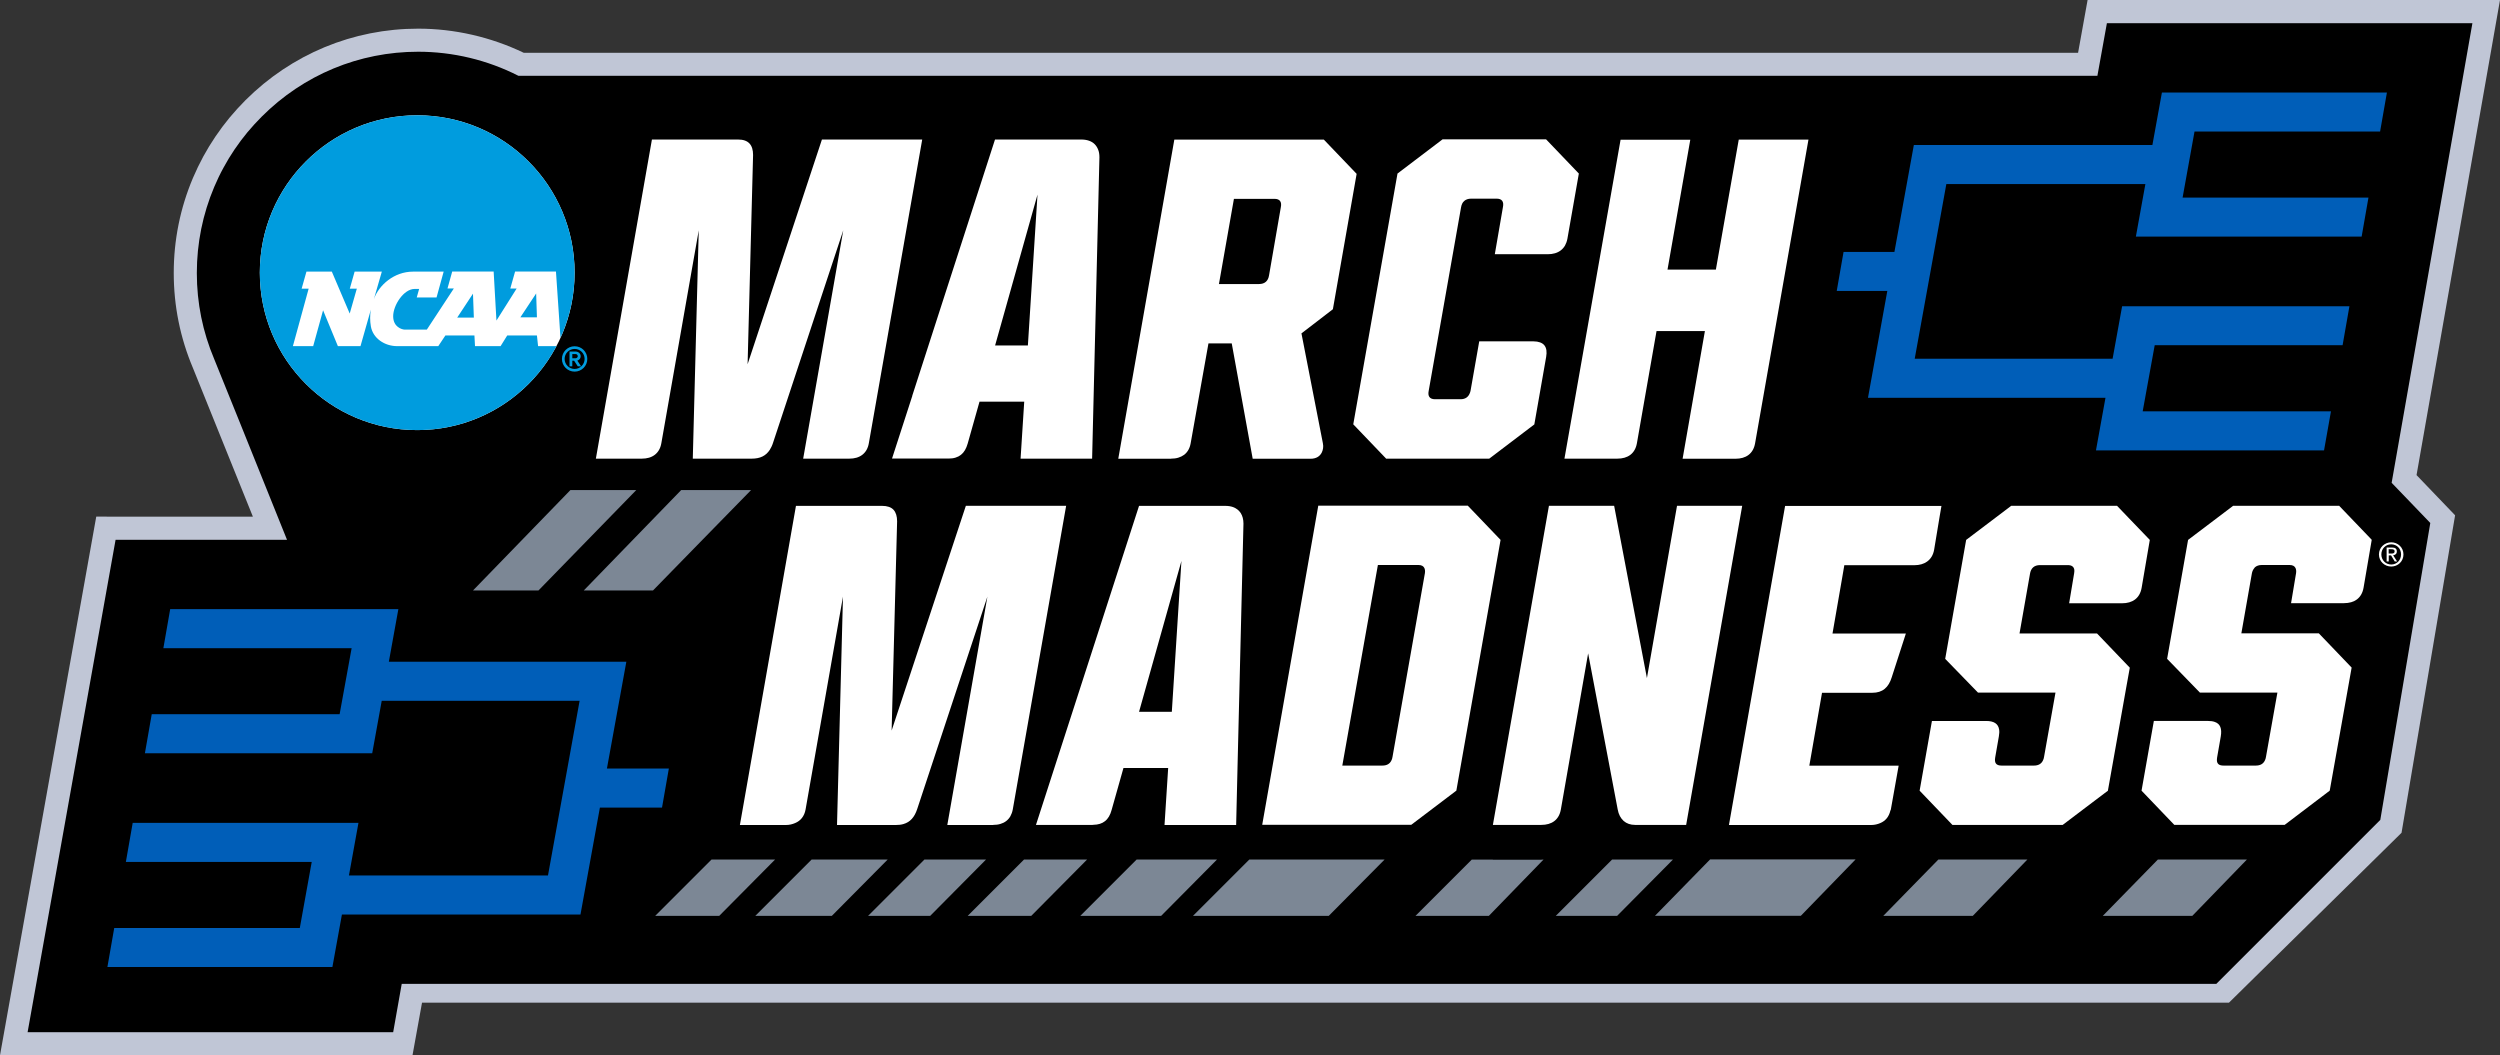 <svg id="sports-logo-march-madness" xmlns="http://www.w3.org/2000/svg" viewBox="0 0 260 109.75">
                <rect x="0" y="0" width="260" height="109.75" fill="#333333" stroke="none"/>
                <title>NCAA March Madness</title>
                <g>
                  <g>
                    <path d="m217.11,0l-.99,5.49H54.47c-3.42-1.64-7.2-2.51-10.98-2.51-6.78,0-13.16,2.65-17.97,7.45-.57.57-1.12,1.18-1.64,1.8-1.04,1.26-1.96,2.62-2.74,4.05-.39.72-.75,1.47-1.07,2.22-1.33,3.14-2,6.47-2,9.89s.67,6.75,2,9.89c.14.34,3.21,7.94,6.23,15.45H10.01L0,109.75h42.9l.99-5.47h187.92s17.95-17.67,17.95-17.67l5.57-33.02-4.01-4.18L260,0h-42.89Z" style="fill: #c0c6d6; stroke-width: 0px;"></path>
                    <path d="m219.12,2.4l-.99,5.48H53.91c-3.22-1.64-6.81-2.5-10.42-2.5-6.14,0-11.92,2.4-16.27,6.75-.52.52-1.02,1.07-1.49,1.63-.94,1.14-1.78,2.37-2.48,3.67-.36.65-.68,1.33-.97,2.01-1.2,2.84-1.81,5.85-1.81,8.96s.61,6.11,1.81,8.95c.17.39,4.58,11.35,7.57,18.79H12.02L2.87,107.35h38.02l.89-5.03h188.72s17.05-17.05,17.05-17.05l5.2-30.88-4.02-4.18,8.4-47.8h-38.02Z" style="stroke-width: 0px;"></path>
                  </g>
                  <g>
                    <polygon points="224.42 89.39 218.69 95.25 225.48 95.25 225.48 95.25 228 95.25 233.68 89.39 225.87 89.39 224.42 89.39" style="fill: #7c8795; stroke-width: 0px;"></polygon>
                    <polygon points="170.31 89.39 167.66 89.39 161.8 95.25 163.23 95.25 168.18 95.25 173.99 89.39 170.31 89.39" style="fill: #7c8795; stroke-width: 0px;"></polygon>
                    <path d="m87.03,89.39h-2.62l-5.86,5.86h7.96l5.81-5.86h-5.29Z" style="fill: #7c8795; stroke-width: 0px;"></path>
                    <path d="m107.75,89.39h-1.25l-5.86,5.86h6.61l5.81-5.86h-5.3Z" style="fill: #7c8795; stroke-width: 0px;"></path>
                    <path d="m98.51,89.39h-2.37l-5.86,5.86h6.46l5.81-5.86h-4.03Z" style="fill: #7c8795; stroke-width: 0px;"></path>
                    <polygon points="131.27 89.39 129.93 89.39 124.07 95.25 134.9 95.25 138.19 95.25 144 89.39 132.08 89.39 131.27 89.39" style="fill: #7c8795; stroke-width: 0px;"></polygon>
                    <polygon points="121.12 89.39 118.21 89.39 112.35 95.25 116.69 95.25 116.69 95.25 119.4 95.25 120.76 95.25 126.57 89.39 121.12 89.39" style="fill: #7c8795; stroke-width: 0px;"></polygon>
                    <path d="m155.25,89.4h-2.19l-5.85,5.85h7.63l5.69-5.86c-.09,0-.17.02-.26.02h-5.01Z" style="fill: #7c8795; stroke-width: 0px;"></path>
                    <polygon points="178.38 89.38 177.85 89.38 172.12 95.24 187.29 95.24 192.98 89.38 179.81 89.38 178.38 89.38" style="fill: #7c8795; stroke-width: 0px;"></polygon>
                    <polygon points="201.59 89.39 195.86 95.25 202.65 95.25 202.65 95.25 205.17 95.25 210.85 89.39 203.04 89.39 201.59 89.39" style="fill: #7c8795; stroke-width: 0px;"></polygon>
                    <polygon points="76.93 89.39 74 89.39 68.14 95.25 69.85 95.25 74.8 95.25 80.61 89.39 76.93 89.39" style="fill: #7c8795; stroke-width: 0px;"></polygon>
                  </g>
                  <path d="m151.46,82.23l2.52-14.3,2.08-11.78-3.41-3.56h-15.55l-5.83,33.19h15.5l2.35-1.78,2.35-1.78Zm-3.27-22.62l-3.37,19.11c-.02.14-.06.27-.12.38-.16.33-.46.52-.93.52h-4.17l3.7-20.86h4.22c.34,0,.53.13.62.33.06.14.08.31.05.52Z" style="fill: #fff; stroke-width: 0px;"></path>
                  <path d="m165.16,67.92l3.08,16.26c.09.52.31.92.62,1.2.31.27.71.41,1.19.41h5.31l5.83-33.19h-6.78l-3.13,17.92-3.41-17.92h-6.78l-5.83,33.19h5.03c1.09,0,1.85-.52,2.04-1.61l2.84-16.26Z" style="fill: #fff; stroke-width: 0px;"></path>
                  <path d="m219.04,82.37l.18-.13,1.93-10.86.35-1.94-3.41-3.56h-8.06l1.09-6.21c.09-.57.43-.9,1.04-.9h2.89c.43,0,.64.19.68.5.01.1,0,.22-.02.35l-.26,1.56-.26,1.56h5.5c1.09,0,1.85-.52,2.04-1.61l.85-4.98-2.26-2.35-1.15-1.2h-11l-2.02,1.53-2.67,2.02-2.18,12.37,3.41,3.51h8.06l-1.19,6.69c-.02.14-.06.27-.12.38-.16.33-.46.52-.93.52h-3.37c-.57,0-.76-.28-.66-.85l.38-2.18c.05-.27.06-.51.03-.71-.09-.61-.54-.9-1.35-.9h-5.64l-1.28,7.25,3.41,3.56h11.47l2.35-1.78,2.17-1.64h0Z" style="fill: #fff; stroke-width: 0px;"></path>
                  <path d="m243.25,52.6h-11l-2.02,1.53-2.67,2.02-2.18,12.37,3.41,3.51h8.06l-1.19,6.69c-.02.14-.06.27-.12.38-.16.33-.46.52-.93.52h-3.37c-.43,0-.64-.16-.68-.48-.01-.11,0-.23.02-.37l.38-2.18c.14-.82-.06-1.32-.63-1.51-.19-.07-.42-.1-.69-.1h-5.64l-1.28,7.25,3.41,3.56h11.47l4.69-3.56,2.28-12.8-3.41-3.56h-8.06l1.09-6.21c.04-.25.14-.44.27-.59.02-.02.03-.05.05-.07.17-.15.41-.24.72-.24h2.89c.34,0,.53.13.62.33.06.14.08.31.05.52l-.26,1.56-.26,1.56h5.5c1.09,0,1.85-.52,2.04-1.61l.85-4.98-.13-.14-3.28-3.42Z" style="fill: #fff; stroke-width: 0px;"></path>
                  <path d="m128.56,85.79l.15-6.32.61-25.01h0c0-.89-.4-1.48-1.1-1.73-.23-.08-.5-.12-.8-.12h-8.96l-5.36,16.59-5.36,16.59h5.88s.05-.01.09-.01c.5-.01.9-.13,1.21-.38.33-.26.55-.65.69-1.17l1.23-4.36h4.65l-.38,5.93h7.44Zm-10.1-11.76l4.41-15.69-1,15.69h-3.41Z" style="fill: #fff; stroke-width: 0px;"></path>
                  <path d="m196.61,84.29h0s.03-.07.04-.11l.81-4.55h-9.29l.66-3.79.66-3.79h5.22c.55,0,.97-.14,1.3-.41.33-.27.57-.68.73-1.2l1.47-4.55h0s-7.63,0-7.63,0l1.02-5.88.21-1.23h7.3c.52,0,.96-.13,1.3-.37.38-.27.64-.67.74-1.24l.57-3.44.19-1.11h-16.26l-2.92,16.59-2.92,16.59h14.79c.36,0,.67-.08.95-.2.53-.22.9-.65,1.05-1.3Z" style="fill: #fff; stroke-width: 0px;"></path>
                  <path d="m103.29,85.79c.27,0,.52-.03.75-.1.45-.13.81-.4,1.04-.8.11-.2.2-.44.25-.71l5.55-31.58h-10.43l-3.86,11.69-3.86,11.69.57-21.76h0c0-.52-.12-.92-.37-1.2-.25-.27-.65-.41-1.19-.41h-8.96l-5.83,33.19h4.79c.36,0,.67-.08.95-.2.56-.23.96-.69,1.09-1.41l3.89-22.14-.62,23.75h6.12c.3,0,.56-.03.79-.1.7-.2,1.15-.71,1.43-1.56l7.3-22.09-4.17,23.75h4.79Z" style="fill: #fff; stroke-width: 0px;"></path>
                  <polygon points="69.56 79.93 63.12 79.93 65.14 68.82 40.44 68.82 41.43 63.35 17.7 63.35 16.99 67.41 36.57 67.41 35.32 74.28 15.78 74.28 15.07 78.34 38.71 78.34 39.7 72.88 60.28 72.88 56.99 91.05 36.29 91.05 37.28 85.58 13.8 85.58 13.09 89.64 32.42 89.64 31.18 96.51 11.88 96.51 11.17 100.57 34.57 100.57 35.56 95.11 60.37 95.11 62.39 83.99 68.85 83.99 69.56 79.93" style="fill: #005eb8; stroke-width: 0px;"></polygon>
                  <polygon points="223.85 15.08 199.04 15.08 197.02 26.2 191.73 26.2 191.02 30.26 196.28 30.26 194.27 41.37 218.97 41.37 217.98 46.84 241.7 46.84 242.42 42.78 222.84 42.78 224.09 35.9 243.63 35.9 244.34 31.85 220.7 31.85 219.71 37.31 199.13 37.31 202.42 19.14 223.12 19.14 222.13 24.61 245.61 24.61 246.32 20.55 226.99 20.55 228.23 13.68 247.53 13.68 248.24 9.62 224.84 9.62 223.85 15.08" style="fill: #005eb8; stroke-width: 0px;"></polygon>
                  <g>
                    <path d="m144.12,47.7h10.76l4.69-3.56h0s1.23-7.02,1.23-7.02c.09-.52.04-.92-.18-1.2-.11-.14-.26-.24-.45-.31-.19-.07-.42-.11-.69-.11h-5.64l-.9,5.12c-.02.11-.05.2-.09.29-.15.38-.46.61-.95.61h-2.66c-.28,0-.47-.08-.58-.23s-.13-.36-.08-.62l3.37-19.11c.05-.28.15-.51.33-.66.17-.15.41-.24.72-.24h2.65c.57,0,.76.33.66.85l-.85,4.93h5.5c.55,0,1.01-.13,1.36-.4.17-.13.32-.3.44-.5.11-.2.2-.44.25-.71l1.19-6.78-3.41-3.56h-10.76l-4.69,3.56-4.6,26.08,3.41,3.56Z" style="fill: #fff; stroke-width: 0px;"></path>
                    <path d="m66.74,47.7c.55,0,1.01-.13,1.36-.4.35-.27.59-.67.68-1.21l3.89-22.14-.62,23.75h6.12c.89,0,1.48-.29,1.89-.92.13-.21.25-.45.34-.74l7.3-22.09-4.17,23.75h4.79c.55,0,1.01-.13,1.36-.4.35-.27.59-.67.68-1.21l5.55-31.58h-10.43l-7.73,23.37.57-21.76c0-1.04-.47-1.61-1.56-1.61h-8.96l-5.83,33.19h4.79Z" style="fill: #fff; stroke-width: 0px;"></path>
                    <path d="m94.88,41.17l-2.11,6.52h5.88c.27,0,.52-.03.73-.1.43-.13.75-.39.98-.78.11-.2.21-.42.28-.68l1.23-4.36h4.65l-.38,5.93h7.44l.76-31.34c0-.3-.04-.56-.13-.79-.09-.23-.21-.42-.37-.58-.16-.16-.36-.28-.6-.36-.23-.08-.5-.12-.8-.12h-8.96l-5.36,16.59-3.25,10.07h0Zm13.02-20.93l-1,15.69h-3.41l4.41-15.69Z" style="fill: #fff; stroke-width: 0px;"></path>
                    <path d="m121.79,47.7c.27,0,.52-.03.75-.1s.43-.17.61-.3c.35-.27.59-.67.68-1.21l1.85-10.38h2.42l1.09,6,1.09,6h6.02c.58,0,.97-.25,1.17-.66.12-.26.19-.57.11-.95l-2.23-11.43.76-.58,2.51-1.93,2.47-14.08-3.41-3.56h-15.55l-5.83,33.19h5.5Zm6.54-27.02h4.22c.28,0,.47.08.58.23.11.15.13.36.08.62l-1.23,7.11c-.09.57-.43.9-1.04.9h-4.17l1.56-8.87Z" style="fill: #fff; stroke-width: 0px;"></path>
                    <path d="m162.7,47.7h5.5c1.09,0,1.85-.52,2.04-1.61l.84-4.81,1.2-6.85h5.03l-2.32,13.28h5.5c1.09,0,1.85-.52,2.04-1.61l5.55-31.58h-7.25l-1.19,6.76-1.19,6.76h-5.03l2.37-13.51h-7.25l-2.92,16.59-2.92,16.59h0Z" style="fill: #fff; stroke-width: 0px;"></path>
                  </g>
                  <polygon points="70.84 50.97 60.71 61.41 67.91 61.41 72.83 56.37 72.83 56.37 78.11 50.97 72.69 50.97 70.84 50.97" style="fill: #7c8795; stroke-width: 0px;"></polygon>
                  <polygon points="49.19 61.41 56 61.41 66.17 50.97 62.59 50.97 59.32 50.97 49.19 61.41" style="fill: #7c8795; stroke-width: 0px;"></polygon>
                  <path d="m247.66,57.66c0-.6.45-1.05,1.03-1.05s1.02.45,1.02,1.05-.45,1.05-1.02,1.05-1.03-.45-1.03-1.05Zm1.03,1.26c.69,0,1.27-.53,1.27-1.26s-.59-1.26-1.27-1.26-1.28.53-1.28,1.26.59,1.26,1.28,1.26Zm-.27-1.16h.25l.38.63h.25l-.41-.64c.21-.03.38-.14.38-.4,0-.29-.17-.41-.51-.41h-.55v1.45h.22v-.63Zm0-.19v-.45h.3c.15,0,.32.03.32.21,0,.22-.17.24-.35.24h-.26Z" style="fill: #fff; stroke-width: 0px;"></path>
                  <g>
                    <circle cx="43.39" cy="28.36" r="16.37" style="fill: #fff; stroke-width: 0px;"></circle>
                    <path d="m55.98,36h1.89c-2.74,5.19-8.2,8.73-14.48,8.73-9.04,0-16.37-7.33-16.37-16.37s7.33-16.37,16.37-16.37,16.37,7.33,16.37,16.37c0,2.42-.53,4.72-1.47,6.78l-.47-6.9h-4.25l-.5,1.77h.66l-2.1,3.33-.29-5.1h-4.31l-.49,1.76h.66s-2.81,4.28-2.81,4.28h-2.32c-.24-.01-1.18-.24-1.18-1.39s1.1-2.84,2.23-2.84h.47c-.08.3-.25.89-.25.89h2.06l.74-2.69h-3.18c-1.98,0-3.57,1.41-4.08,2.87l.83-2.87h-2.83s-.5,1.77-.5,1.77h.73s-.74,2.59-.74,2.59l-1.86-4.36h-2.64s-.5,1.77-.5,1.77h.73l-1.64,5.98h2.11s.82-2.97,1.03-3.73c.3.72,1.54,3.73,1.54,3.73h2.35l1.08-3.8c-.1.57-.1,1.16,0,1.74.21,1.24,1.42,2.06,2.74,2.06h4.27s.74-1.11.74-1.11h3.02l.06,1.11h2.66l.69-1.11h3.09l.12,1.11Zm-1.86-3h1.72l-.08-2.48-1.64,2.48Zm-6.57.03h1.73l-.09-2.49-1.64,2.49Z" style="fill: #009cde; stroke-width: 0px;"></path>
                    <g>
                      <path d="m59.76,36.01c-.73,0-1.32.59-1.32,1.32s.59,1.32,1.32,1.32,1.32-.59,1.32-1.32-.58-1.32-1.32-1.32Zm1.04,1.32c0,.57-.47,1.04-1.04,1.04s-1.04-.47-1.04-1.04.46-1.04,1.04-1.04,1.04.46,1.04,1.04Z" style="fill: #009cde; stroke-width: 0px;"></path>
                      <path d="m60.39,37.04c0-.3-.28-.48-.53-.48h-.63v1.54h.29v-.58h.19l.38.58h.35l-.4-.6c.13-.03.35-.16.35-.46Zm-.3,0c0,.13-.12.22-.23.22h-.34v-.44h.34c.11,0,.23.09.23.23Z" style="fill: #009cde; stroke-width: 0px;"></path>
                    </g>
                  </g>
                </g>
              </svg>
